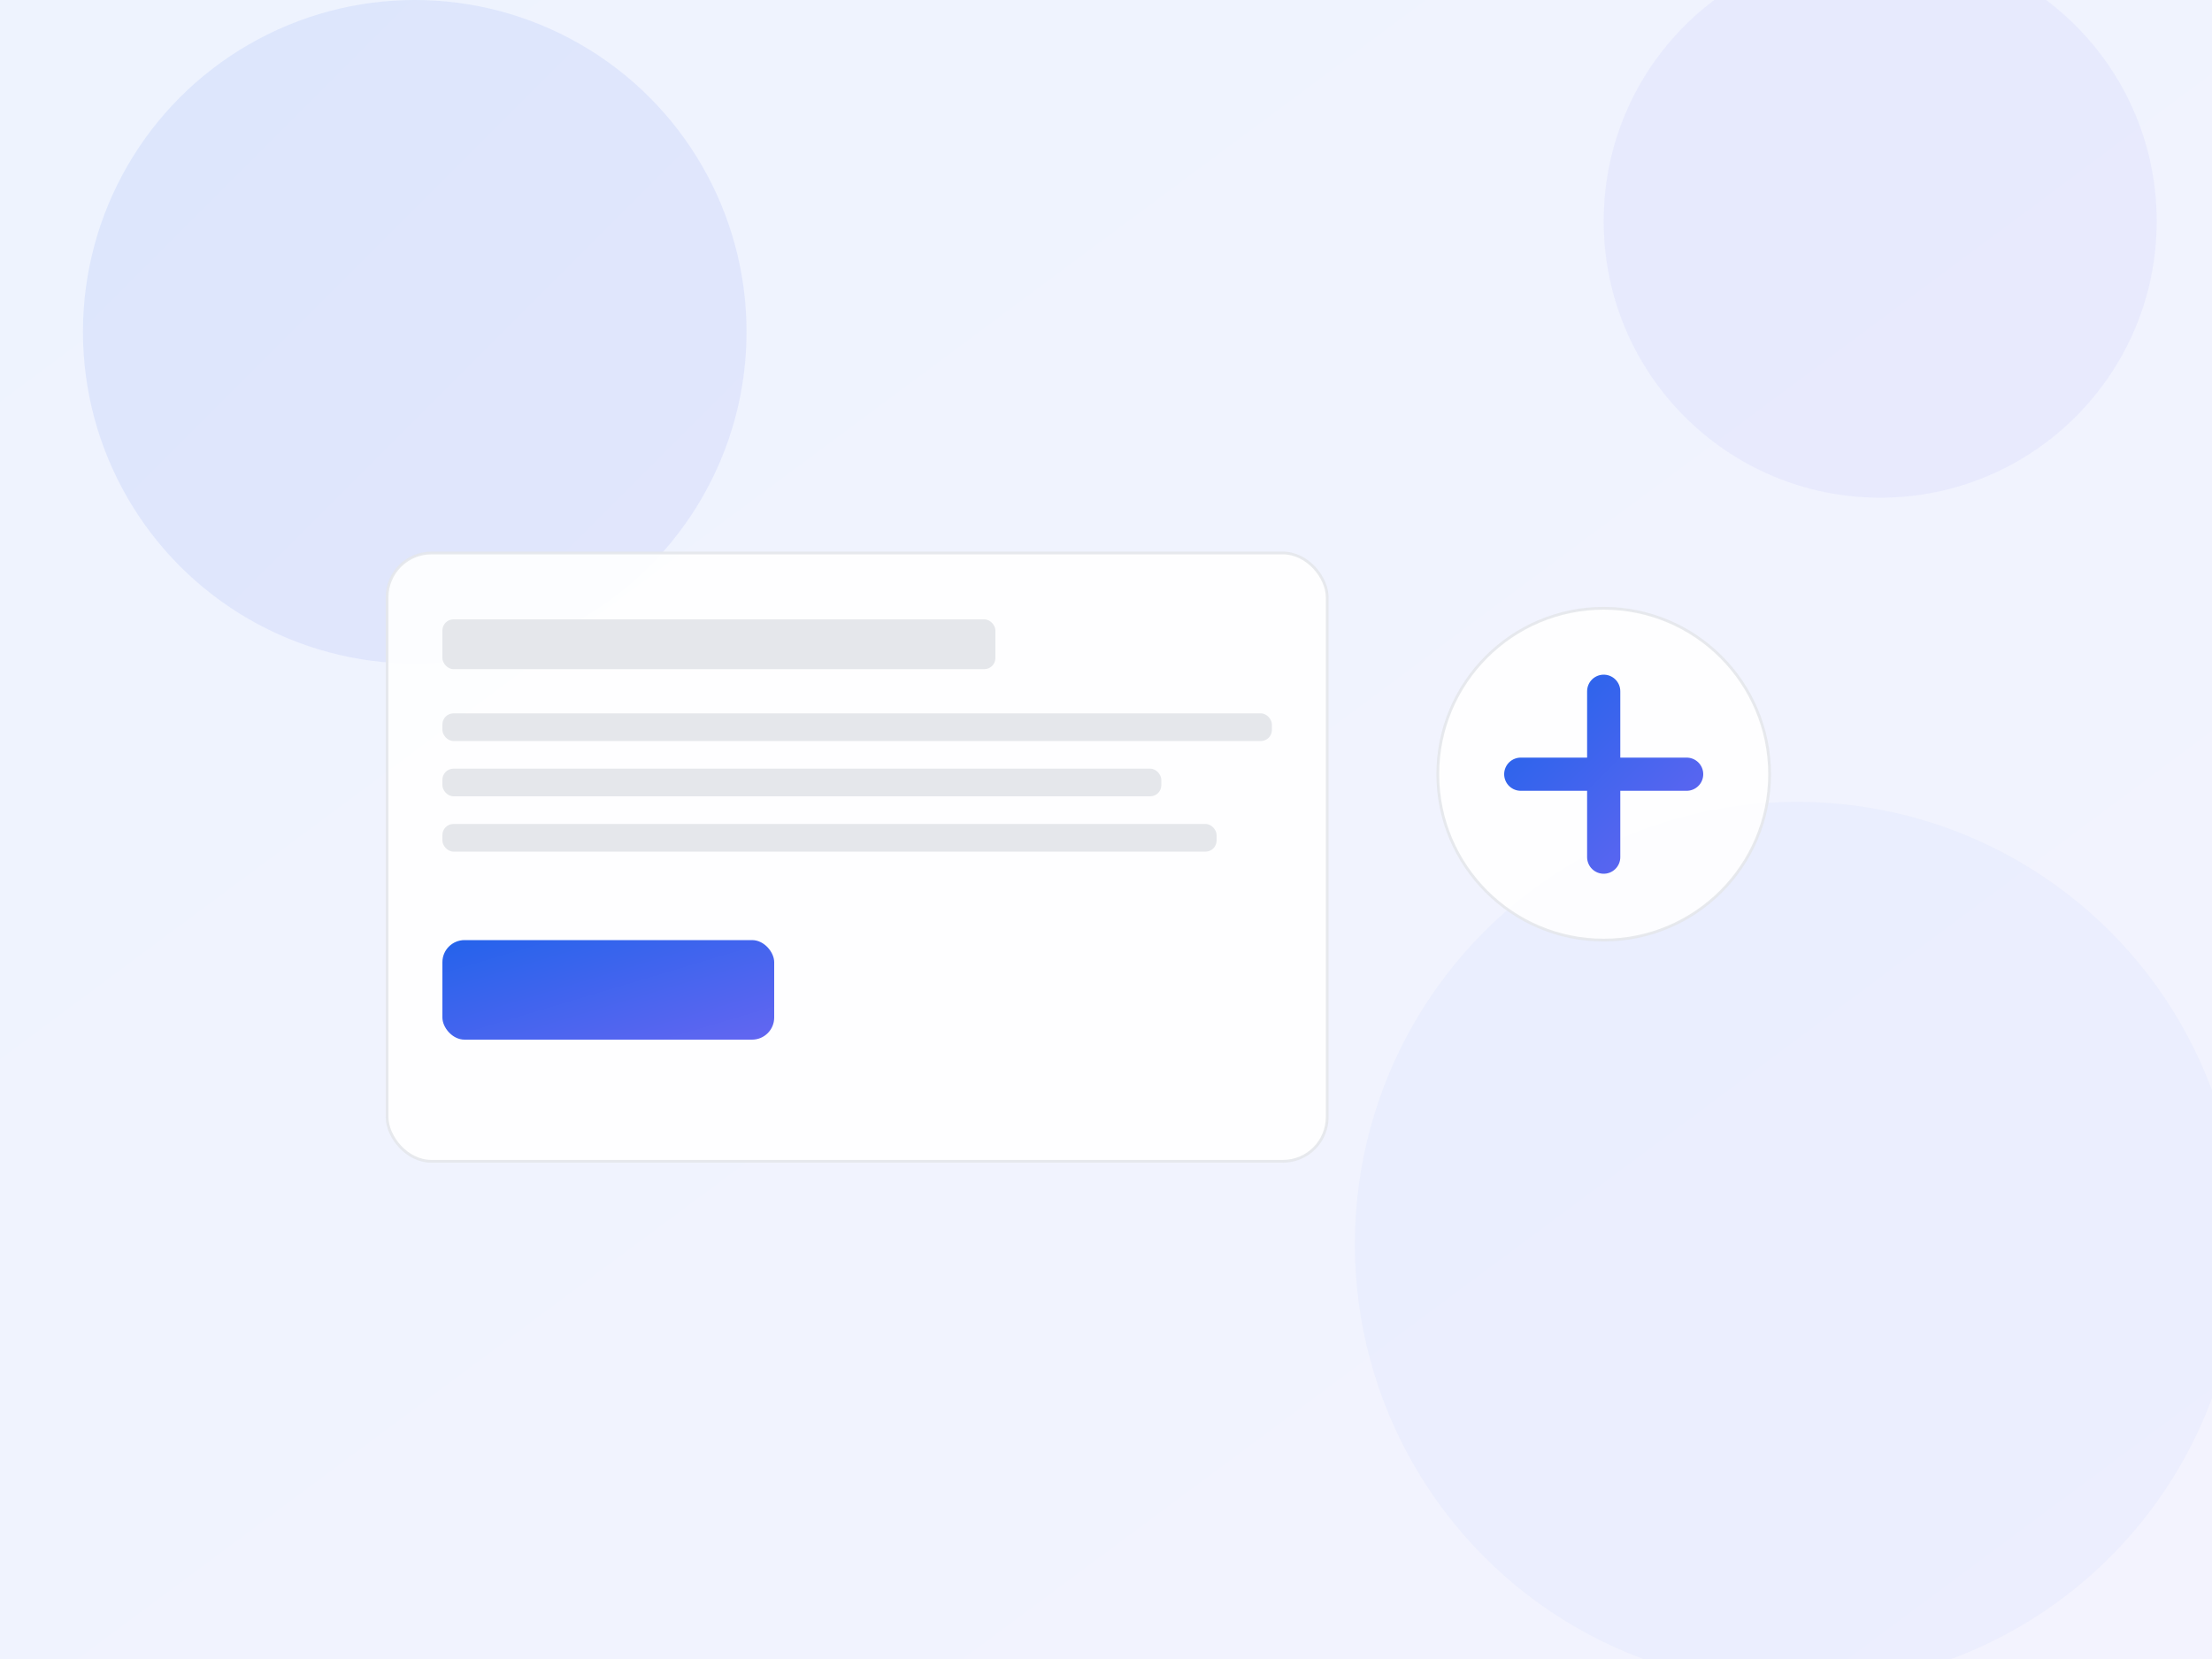 <svg width="800" height="600" viewBox="0 0 800 600" fill="none" xmlns="http://www.w3.org/2000/svg">
  <defs>
    <linearGradient id="g1" x1="0" y1="0" x2="1" y2="1">
      <stop offset="0%" stop-color="#2463EB"/>
      <stop offset="100%" stop-color="#6366F1"/>
    </linearGradient>
    <filter id="blur" x="-50%" y="-50%" width="200%" height="200%">
      <feGaussianBlur in="SourceGraphic" stdDeviation="24"/>
    </filter>
  </defs>

  <rect width="800" height="600" fill="url(#g1)" opacity="0.08"/>

  <circle cx="150" cy="120" r="120" fill="url(#g1)" opacity="0.3" filter="url(#blur)"/>
  <circle cx="680" cy="80" r="100" fill="#6366F1" opacity="0.25" filter="url(#blur)"/>
  <circle cx="650" cy="450" r="160" fill="#2463EB" opacity="0.18" filter="url(#blur)"/>

  <g transform="translate(140,200)">
    <rect x="0" y="0" rx="16" ry="16" width="340" height="220" fill="#fff" opacity="0.9" stroke="#E5E7EB"/>
    <rect x="20" y="24" width="200" height="18" rx="4" fill="#E5E7EB"/>
    <rect x="20" y="58" width="300" height="10" rx="4" fill="#E5E7EB"/>
    <rect x="20" y="78" width="260" height="10" rx="4" fill="#E5E7EB"/>
    <rect x="20" y="98" width="280" height="10" rx="4" fill="#E5E7EB"/>
    <rect x="20" y="140" width="120" height="36" rx="8" fill="url(#g1)"/>
  </g>

  <g transform="translate(520,220)">
    <circle cx="60" cy="60" r="60" fill="#fff" opacity="0.9" stroke="#E5E7EB"/>
    <path d="M60 30 L60 90 M30 60 L90 60" stroke="url(#g1)" stroke-width="12" stroke-linecap="round"/>
  </g>
</svg>

